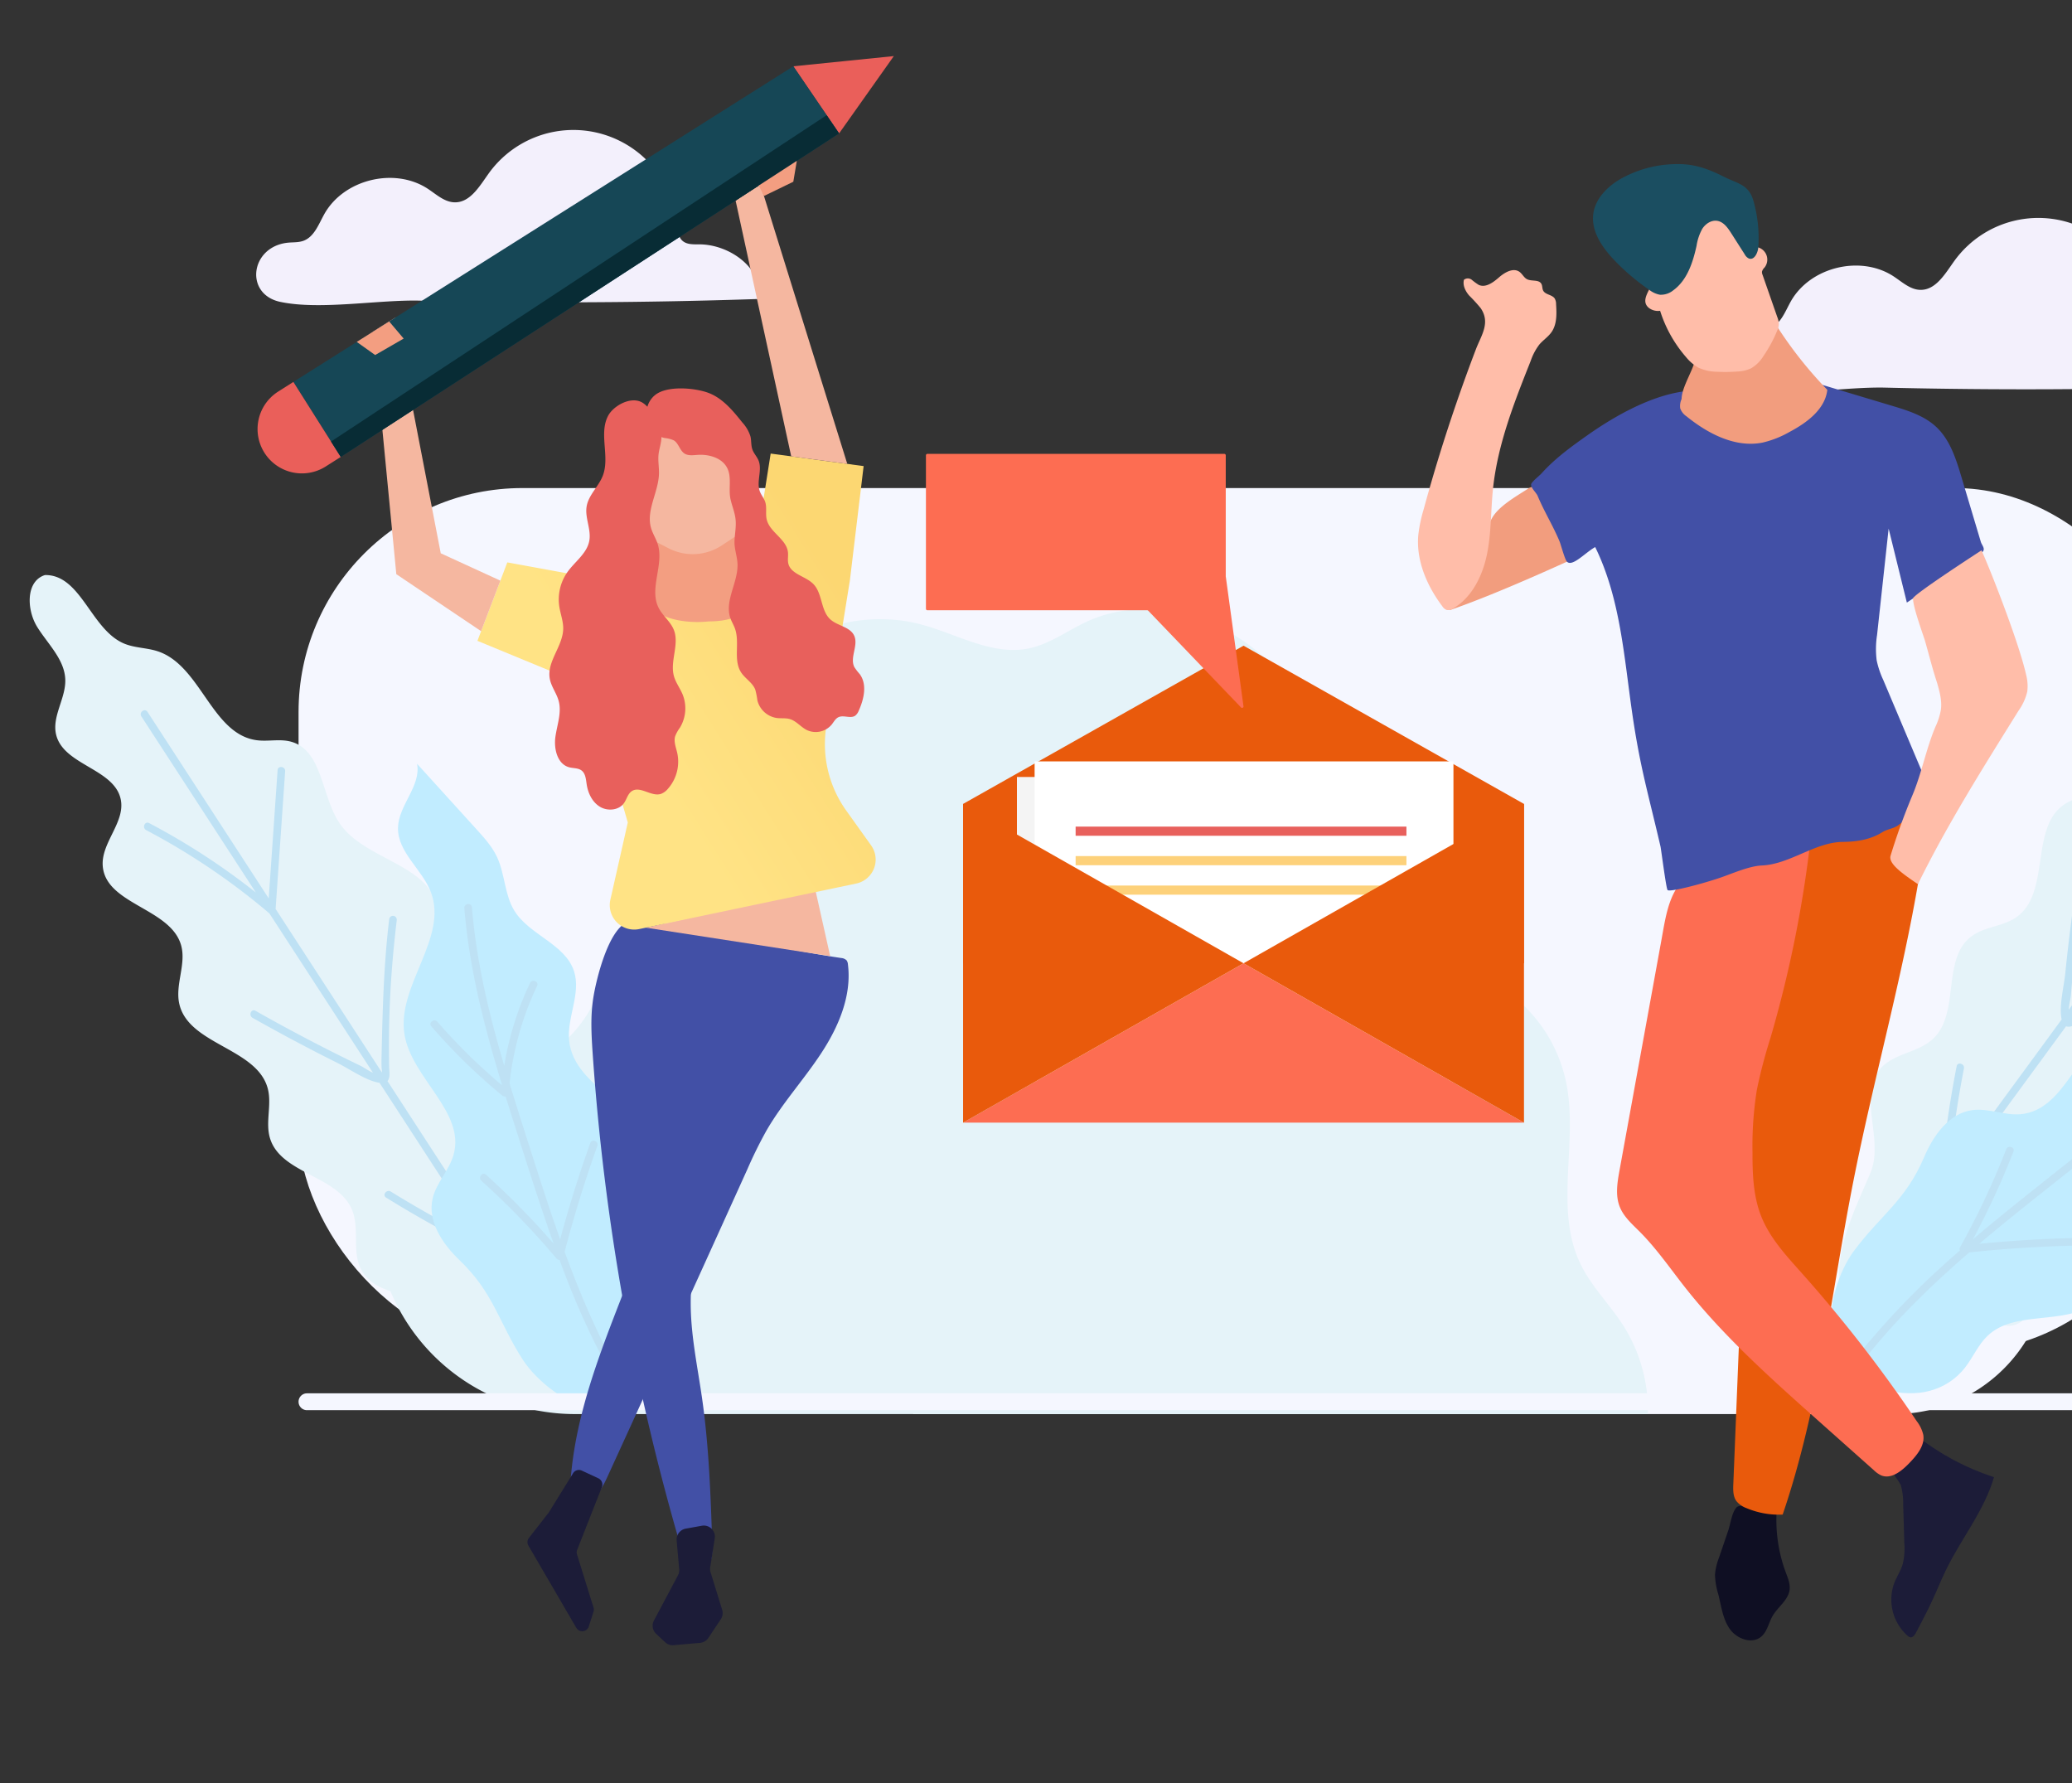<svg id="illustration_3" data-name="illustration 3" xmlns="http://www.w3.org/2000/svg" xmlns:xlink="http://www.w3.org/1999/xlink" width="702" height="604" viewBox="0 0 702 604">
  <rect x="0" y="0" width="702" height="604" fill="#333333" stroke="none"/>
  <defs>
    <clipPath id="clip-path">
      <rect id="Rectangle_1337" data-name="Rectangle 1337" width="702" height="604" transform="translate(898 5214)" fill="none"/>
    </clipPath>
    <linearGradient id="linear-gradient" x1="0.881" y1="0.217" x2="0.368" y2="0.603" gradientUnits="objectBoundingBox">
      <stop offset="0.018" stop-color="#fcd772"/>
      <stop offset="0.971" stop-color="#ffe385"/>
    </linearGradient>
  </defs>
  <g id="Mask_Group_14" data-name="Mask Group 14" transform="translate(-898 -5214)" clip-path="url(#clip-path)">
    <g id="Group_2343" data-name="Group 2343" transform="translate(806.958 5172.423)">
      <g id="Group_2335" data-name="Group 2335" transform="translate(101.096 85.685)">
        <rect id="Rectangle_1172" data-name="Rectangle 1172" width="637.124" height="292.797" rx="75.861" transform="translate(91.099 121.223)" fill="#f5f7ff"/>
        <g id="Group_2326" data-name="Group 2326" transform="translate(76.746)">
          <path id="Path_6135" data-name="Path 6135" d="M323.45,134.727c1.371-10.289-9.95-18.48-20.329-18.5-1.98,0-4.187.115-5.674-1.192-1.526-1.341-1.654-3.618-1.85-5.64a35.3,35.3,0,0,0-63.8-17.217c-3.084,4.292-6.273,9.919-11.557,9.813-3.423-.069-6.171-2.658-9.026-4.548-11.29-7.468-28.554-3.263-35.147,8.558-1.921,3.442-3.418,7.736-7.135,9.048-1.72.609-3.606.426-5.417.64-12.553,1.495-14.5,17.445-2.363,20.023,13.448,2.856,33.17-.757,47.218-.42Q265.9,136.667,323.45,134.727Z" transform="translate(-153.004 -77.559)" fill="#f3f0fc"/>
          <path id="Path_6136" data-name="Path 6136" d="M658.6,154.556c1.362-10.23-9.894-18.375-20.216-18.4-1.968,0-4.162.115-5.64-1.184-1.517-1.334-1.646-3.6-1.839-5.608a35.1,35.1,0,0,0-63.437-17.12c-3.066,4.268-6.238,9.862-11.491,9.757-3.4-.069-6.137-2.644-8.976-4.521-11.226-7.425-28.392-3.245-34.948,8.509-1.909,3.423-3.4,7.691-7.1,9-1.709.6-3.584.423-5.385.637-12.482,1.484-14.418,17.346-2.349,19.91,13.372,2.84,32.981-.754,46.948-.418Q601.381,156.486,658.6,154.556Z" transform="translate(7.832 -67.915)" fill="#f3f0fc"/>
        </g>
        <g id="Group_2327" data-name="Group 2327" transform="translate(117.017 134.587)">
          <path id="Path_6137" data-name="Path 6137" d="M688.54,361.588V416.44a52.477,52.477,0,0,1-52.475,52.477H303.688c-.118-.927-.185-1.9-.219-2.93-.69-18.332,1.144-37.894,12.171-52.556,9.764-12.946,25.42-20.219,41.16-24.107,14.73-3.653,30.975-5.219,42.356-15.269,15.958-14.074,15.857-38.3,18.635-59.392,2.778-21.078,11.43-43.7,30.184-53.349.488-.269.977-.506,1.482-.741,4.462-2.07,9.276-3.333,13.62-5.623,20.335-10.69,23.164-38.2,35.335-57.691,17.593-28.148,59.476-37.456,87.32-19.41,6.211,4.023,11.85,9.377,14.679,16.212,5.859,14.124-1.229,31.6,6.162,44.981,10.5,18.99,41.4,15.926,54.391,33.3,7.879,10.555,6.548,25.033,6.044,38.2-.506,13.148,1.363,28.483,12.508,35.487l.083.052A18.385,18.385,0,0,1,688.54,361.588Z" transform="translate(-121.338 -168.588)" fill="#f5f7ff"/>
          <path id="Path_6138" data-name="Path 6138" d="M611.472,459.956H247.931a67.69,67.69,0,0,1-67.689-67.69h0a41.883,41.883,0,0,1,16.448-33.389,74.756,74.756,0,0,1,12.456-7.672c11.547-5.623,24.7-8.451,34.476-16.766,12.777-10.858,16.969-28.467,21.06-44.729,6.329-25.2,14.461-50.773,31.127-70.687,16.649-19.932,43.685-33.114,68.853-26.7,12.391,3.148,24.444,10.808,36.986,8.283,7.271-1.481,13.383-6.211,20.151-9.275,19.948-9.025,44.679-2.055,60.486,13.1,13.165,12.643,20.859,29.931,24.595,47.927q1.138,5.4,1.785,10.842c.522,4.242.875,8.534,2.138,12.609,3.687,11.852,14.443,20.05,25.386,25.942,10.926,5.876,22.812,10.4,32.054,18.7a50.476,50.476,0,0,1,15.5,26.918c4.276,20.387-4.175,42.995,4.9,61.732,3.7,7.676,10,13.787,14.578,20.976A53.709,53.709,0,0,1,611.472,459.956Z" transform="translate(-180.242 -159.628)" fill="#e5f3f9"/>
        </g>
        <g id="Group_2334" data-name="Group 2334" transform="translate(0 131.68)">
          <g id="Group_2330" data-name="Group 2330" transform="translate(610.268)">
            <g id="Group_2328" data-name="Group 2328" transform="translate(2.805)">
              <path id="Path_6139" data-name="Path 6139" d="M526.385,388c4.659-11.268-4.7-26.465,3.565-35.426,4.572-4.954,12.576-5.191,17.526-9.767,9.326-8.62,2.9-27.051,13.014-34.732,4.44-3.37,10.729-3.344,15.3-6.541,11.76-8.232,4.369-30.487,16.4-38.317,5.581-3.633,13.407-2.456,18.742-6.439,10.45-7.8,3.843-28.69,15.622-34.285,7.162-3.4,16.568,1.932,23.278-2.3,9.025-5.688,3.958-22.226,12.765-28.245,5.25-3.588,12.632-1.274,18.514-3.7,6.34-2.614,9.186-9.789,13.357-15.233s13.148-9.156,17.375-3.757c4.483,11.39-11.822,21.092-12.215,33.327-.126,3.9,1.425,7.669,1.588,11.565.64,15.419-19.813,26.993-16.29,42.019.892,3.807,3.319,7.209,3.655,11.105.961,11.124-13.781,16.07-20.127,25.257-8.491,12.292-2.107,33.2-14.906,40.9-4.413,2.657-10.367,2.954-13.616,6.952-6.2,7.635,2.846,21.449-4.4,28.1-3.415,3.137-8.68,2.707-13.122,4.039a16.819,16.819,0,0,0-11.439,17.854c.754,5.36,4.119,10.928,1.75,15.8-3.763,7.734-16.377,4.1-23.076,9.491-4.255,3.426-4.954,9.48-6.594,14.692s-6.164,10.784-11.445,9.388c-1.971-.522-3.565-1.944-5.41-2.812-15.891-7.462-31.772,22.773-45.309,2.589C509.317,422.282,520.038,403.349,526.385,388Z" transform="translate(-515.753 -166.622)" fill="#e5f3f9"/>
              <path id="Path_6140" data-name="Path 6140" d="M675.767,252.845c1.583-.478,1.007-3-.591-2.516L633.5,262.891,678.045,202.1c.985-1.344-1.2-2.723-2.178-1.388l-42.041,57.373a232.355,232.355,0,0,0,9.182-42.132c.2-1.647-2.383-1.718-2.584-.075a228.625,228.625,0,0,1-11.6,49.015l0,.019-38.039,51.913c.041-1.558.6-3.631.708-4.832q.541-6.247,1.215-12.482c.989-9.145,2.206-18.258,3.6-27.349.251-1.638-2.333-1.7-2.583-.077q-2.466,16.119-4.115,32.339c-.448,4.5-2.159,11.084-1.283,15.473.015.075.031.149.046.225q-19.126,26.1-38.253,52.206c1.164-11.942,2.854-23.805,5.148-35.591.315-1.615-2.151-2.392-2.469-.758a384.717,384.717,0,0,0-5.673,40.437l-25.382,34.637c-.985,1.344,1.2,2.725,2.179,1.39l25.6-34.933c4.8-3.677,13.345-3.361,19.03-4.165l19.358-2.74c1.646-.234,1.048-2.749-.59-2.516l-24.2,3.426c-3.433.485-7.085.658-10.413,1.646l37.164-50.719c1.48.556,3.39-.659,4.642-1.159q8.736-3.486,17.636-6.534c9.822-3.337,19.787-6.2,29.855-8.686a1.292,1.292,0,0,0-.59-2.515c-15.687,3.872-30.686,9.19-45.888,14.568L593.3,319a6.816,6.816,0,0,1-1.4.665l39.069-53.319Q653.368,259.6,675.767,252.845Z" transform="translate(-513.007 -150.569)" fill="#bee1f4"/>
            </g>
            <g id="Group_2329" data-name="Group 2329" transform="translate(0 143.176)">
              <path id="Path_6141" data-name="Path 6141" d="M545.44,336.469c3.12-7.333,8.445-14.88,16.346-15.922,5.435-.717,10.863,1.87,16.324,1.393,15.054-1.316,19.193-22.525,32.307-30.033,14.457-8.275,35.657,2.383,48.146-8.637,6.23-5.5,8.664-15.416,16.5-18.178,7.217-2.543,16.021,2.382,22.535-1.631q-6.82,13.362-13.638,26.725c-1.771,3.472-3.582,7-6.3,9.8-4.452,4.583-11.01,6.862-14.921,11.915-5.958,7.7-4.422,20.068-12.008,26.17-6.207,4.993-15.549,3.238-22.661,6.828-14.858,7.5-11.661,32.259-25.5,41.5-10.469,6.992-26.495,1.934-35.626,10.6-3.194,3.031-4.922,7.271-7.628,10.746-12.879,16.536-41.76,8-45.142-11.958-1.459-8.612,2.3-20.531,7.393-27.414C530.575,356.189,539.126,351.305,545.44,336.469Z" transform="translate(-513.856 -263.46)" fill="#c1ecff"/>
              <path id="Path_6142" data-name="Path 6142" d="M654.193,285.36c-18.645,8.868-35.135,20.53-51.236,32.972-.1.027-.2.053-.293.078a193.491,193.491,0,0,1,12.329-27.966c.787-1.456-1.388-2.854-2.179-1.39a197.685,197.685,0,0,0-13.438,30.865,1.234,1.234,0,0,0,.163,1.066c-5.327,4.163-10.626,8.393-15.959,12.624-8.392,6.658-16.778,13.348-24.929,20.29a272.477,272.477,0,0,0,13.724-29.7c.6-1.55-1.869-2.3-2.469-.759A267.549,267.549,0,0,1,554.3,356.568a1.283,1.283,0,0,0-.087,1.162,271.534,271.534,0,0,0-33.135,33.747c-1.044,1.294,1.147,2.669,2.179,1.388,10.222-12.674,21.885-23.916,34.145-34.516q18.685-2,37.464-2.332c1.656-.03,1.746-2.612.077-2.583-11.413.2-22.791.891-34.145,2,8.033-6.813,16.286-13.383,24.531-19.924,6.272-4.977,12.5-9.953,18.79-14.818a102.481,102.481,0,0,1,34.189-2.973c1.656.135,1.731-2.448.075-2.583a104.335,104.335,0,0,0-29.283,1.74c14.553-11.028,29.563-21.274,46.3-29.236C656.906,286.927,655.692,284.646,654.193,285.36Z" transform="translate(-510.533 -253.046)" fill="#bee1f4"/>
            </g>
          </g>
          <g id="Group_2333" data-name="Group 2333" transform="translate(0 19.008)">
            <g id="Group_2331" data-name="Group 2331">
              <path id="Path_6143" data-name="Path 6143" d="M245.157,430.382c-8.889-8.348-26.416-4.975-31.868-15.881-3.015-6.029-.4-13.6-2.927-19.85-4.758-11.775-24.271-12.292-27.871-24.471-1.579-5.345.671-11.217-.7-16.62-3.535-13.914-26.964-14.884-30.025-28.909-1.419-6.505,2.451-13.407.617-19.808-3.594-12.535-25.47-13.755-26.53-26.751-.645-7.9,7.675-14.812,6.1-22.583-2.122-10.455-19.383-11.572-21.894-21.941-1.5-6.182,3.282-12.266,3.1-18.623-.2-6.856-5.9-12.059-9.514-17.887s-3.908-15.539,2.641-17.579c12.238-.158,15.538,18.526,26.839,23.227,3.6,1.5,7.676,1.382,11.377,2.61,14.648,4.863,18.227,28.09,33.527,30.117,3.877.513,7.917-.551,11.68.515,10.744,3.041,10.147,18.579,16.491,27.768,8.488,12.294,30.3,13.728,32.971,28.426.923,5.068-.908,10.741,1.68,15.2,4.944,8.5,21.067,4.934,24.725,14.065,1.725,4.305-.543,9.077-.869,13.7a16.82,16.82,0,0,0,12.646,17.021c5.281,1.193,11.679.018,15.393,3.956,5.9,6.259-1.969,16.768.7,24.942,1.7,5.193,7.112,7.991,11.4,11.37s7.9,9.585,4.727,14.03c-1.186,1.657-3.081,2.644-4.545,4.063-12.607,12.218,10.045,37.777-13.626,43.289C271.174,458.487,257.264,441.753,245.157,430.382Z" transform="translate(-101.096 -179.478)" fill="#e5f3f9"/>
              <path id="Path_6144" data-name="Path 6144" d="M175.479,231.109c.114-1.65-2.447-2-2.562-.339q-1.506,21.71-3.01,43.419l-41.073-63.184c-.908-1.4-2.972.158-2.07,1.547l38.765,59.634A232.333,232.333,0,0,0,129.38,248.68c-1.47-.772-2.45,1.619-.986,2.389a228.67,228.67,0,0,1,41.732,28.2l.016.01,35.076,53.96c-1.442-.591-3.182-1.851-4.268-2.373q-5.649-2.719-11.241-5.558-12.3-6.245-24.3-13.049c-1.443-.815-2.42,1.579-.986,2.388q14.2,8.015,28.786,15.3c4.051,2.015,9.6,5.947,14.013,6.681.077.013.152.024.228.037l35.274,54.263q-16.132-7.977-31.46-17.418c-1.4-.866-3,1.164-1.585,2.039a384.871,384.871,0,0,0,35.806,19.627l23.4,36c.908,1.4,2.973-.158,2.071-1.545l-23.6-36.309c-1.739-5.794,1.584-13.669,2.845-19.271l4.294-19.074c.365-1.622-2.2-1.953-2.562-.339l-5.367,23.842c-.76,3.381-1.894,6.857-2.147,10.32q-17.137-26.358-34.27-52.718c1.044-1.187.585-3.405.56-4.752-.111-6.27-.08-12.539.136-18.807.358-10.367,1.209-20.7,2.451-31a1.293,1.293,0,0,0-2.562-.339c-1.934,16.04-2.272,31.952-2.629,48.072q.02,1.2.041,2.392a6.794,6.794,0,0,1,.126,1.544q-18.013-27.711-36.027-55.42Q173.862,254.447,175.479,231.109Z" transform="translate(-88.921 -164.654)" fill="#bee1f4"/>
            </g>
            <g id="Group_2332" data-name="Group 2332" transform="translate(124.786 63.94)">
              <path id="Path_6145" data-name="Path 6145" d="M206.343,390.878c-5.753-5.515-10.923-13.168-9.1-20.927,1.254-5.337,5.6-9.5,7.084-14.773,4.1-14.544-14.268-25.924-16.644-40.848-2.618-16.45,14.857-32.5,8.973-48.085-2.935-7.773-11.349-13.561-11.155-21.869.177-7.648,7.9-14.139,6.455-21.651l20.164,22.218c2.62,2.887,5.278,5.831,6.931,9.362,2.71,5.785,2.518,12.725,5.858,18.172,5.09,8.3,17.2,11.244,20.222,20.5,2.471,7.573-2.479,15.688-1.641,23.609,1.751,16.552,26.038,22.331,29.78,38.549,2.83,12.267-7.576,25.463-2.706,37.072,1.7,4.06,5.058,7.178,7.348,10.939,10.9,17.9-7.311,41.885-27.17,37.98-8.571-1.685-18.385-9.424-23.02-16.623C219.52,411.764,217.983,402.037,206.343,390.878Z" transform="translate(-185.497 -222.725)" fill="#c1ecff"/>
              <path id="Path_6146" data-name="Path 6146" d="M204.427,256.276c1.691,20.578,6.757,40.13,12.69,59.593-.01.1-.021.2-.03.3A193.432,193.432,0,0,1,195.3,294.737c-1.084-1.252-3.16.288-2.07,1.547a197.666,197.666,0,0,0,24.106,23.5,1.229,1.229,0,0,0,1.054.226c2,6.457,4.085,12.91,6.152,19.4,3.254,10.206,6.541,20.417,10.145,30.5a272.591,272.591,0,0,0-22.914-23.353c-1.236-1.113-2.815.931-1.585,2.04a267.315,267.315,0,0,1,25.452,26.326,1.287,1.287,0,0,0,1.057.494,271.505,271.505,0,0,0,19.824,42.939c.84,1.434,2.9-.127,2.07-1.546-8.231-14.049-14.615-28.936-20.185-44.156q4.75-18.179,11.087-35.863c.559-1.557-1.826-2.556-2.389-.985q-5.779,16.116-10.219,32.639c-3.526-9.925-6.748-19.97-9.944-30-2.432-7.629-4.881-15.218-7.2-22.821a102.476,102.476,0,0,1,9.329-33.025c.711-1.5-1.677-2.487-2.389-.986a104.421,104.421,0,0,0-8.744,28c-5.16-17.514-9.425-35.18-10.942-53.654C206.854,254.294,204.291,254.622,204.427,256.276Z" transform="translate(-181.944 -207.348)" fill="#bee1f4"/>
            </g>
          </g>
        </g>
        <path id="Path_6147" data-name="Path 6147" d="M796.98,372.673H165.567a2.855,2.855,0,0,1-2.855-2.854h0a2.855,2.855,0,0,1,2.855-2.855H796.98a2.854,2.854,0,0,1,2.855,2.855h0A2.854,2.854,0,0,1,796.98,372.673Z" transform="translate(-71.613 60.924)" fill="#f5f7ff"/>
      </g>
      <g id="Group_2338" data-name="Group 2338" transform="translate(404.757 195.328)">
        <g id="Group_2337" data-name="Group 2337" transform="translate(12.58 64.981)">
          <path id="Path_6148" data-name="Path 6148" d="M314.989,249.266l95.017-53.6,95.017,53.6v53.987H314.989Z" transform="translate(-314.989 -195.667)" fill="#e95a0c"/>
          <g id="Group_2336" data-name="Group 2336" transform="translate(18.248 39.194)">
            <rect id="Rectangle_1173" data-name="Rectangle 1173" width="141.903" height="109" transform="translate(0 5.279)" fill="#f4f4f4"/>
            <rect id="Rectangle_1174" data-name="Rectangle 1174" width="141.903" height="109.001" transform="translate(5.986)" fill="#fff"/>
            <rect id="Rectangle_1175" data-name="Rectangle 1175" width="112.078" height="3.101" transform="translate(19.883 22.093)" fill="#e8605c"/>
            <rect id="Rectangle_1176" data-name="Rectangle 1176" width="112.078" height="3.101" transform="translate(19.883 32.073)" fill="#fdd17a"/>
            <rect id="Rectangle_1177" data-name="Rectangle 1177" width="112.078" height="3.101" transform="translate(19.883 42.053)" fill="#fdd17a"/>
          </g>
          <path id="Path_6149" data-name="Path 6149" d="M505.023,322.42l-95.017-53.986L314.989,322.42Z" transform="translate(-314.989 -160.848)" fill="#fd6d52"/>
          <path id="Path_6150" data-name="Path 6150" d="M314.989,231.919l95.017,53.987-95.017,53.986Z" transform="translate(-314.989 -178.321)" fill="#e95a0c"/>
          <path id="Path_6151" data-name="Path 6151" d="M474.272,231.919V339.892l-95.017-53.986Z" transform="translate(-284.237 -178.321)" fill="#e95a0c"/>
        </g>
        <path id="Path_6152" data-name="Path 6152" d="M408.055,193.244V152.215a.5.5,0,0,0-.5-.5H306.977a.5.5,0,0,0-.5.5V204.2a.5.5,0,0,0,.5.5h74.472a.51.51,0,0,1,.29.092l31.55,32.883a.5.5,0,0,0,.755-.578l-5.958-43.677A.488.488,0,0,1,408.055,193.244Z" transform="translate(-306.48 -151.717)" fill="#fd6d52"/>
      </g>
      <g id="Group_2342" data-name="Group 2342" transform="translate(178.304 60.577)">
        <g id="Group_2339" data-name="Group 2339" transform="translate(393.16 36.581)">
          <path id="Path_6153" data-name="Path 6153" d="M531.713,399.113q.2,6.7.389,13.411a22.5,22.5,0,0,1-.541,7.045c-.652,2.2-1.959,4.14-2.808,6.27a16.356,16.356,0,0,0,4.455,18.008,2,2,0,0,0,.884.509c.878.164,1.541-.754,1.959-1.545,1.956-3.708,3.914-7.418,5.667-11.226,1.578-3.427,2.987-6.933,4.654-10.318,5.178-10.512,12.842-19.9,16.113-31.151a85.117,85.117,0,0,1-23.242-11.793,1.618,1.618,0,0,0-.909-.4,1.579,1.579,0,0,0-.933.466c-2.2,1.826-8.909,6.7-8.946,9.8-.016,1.452,2.027,3.359,2.518,4.852A21.513,21.513,0,0,1,531.713,399.113Z" transform="translate(-367.338 54.694)" fill="#1c1c38"/>
          <path id="Path_6154" data-name="Path 6154" d="M488.653,410.344a20.281,20.281,0,0,0-1.363,5.833,25.765,25.765,0,0,0,1.189,6.82c.968,3.977,1.489,8.229,3.863,11.563s7.483,5.2,10.611,2.562c2.068-1.745,2.518-4.709,3.878-7.047,1.795-3.081,5.306-5.324,5.74-8.862.245-2.006-.588-3.964-1.294-5.856a50.807,50.807,0,0,1-3.066-21.147c.055-.744-11.982-2.589-13.627-.881-1.533,1.591-2.079,5.714-2.787,7.792Q490.224,405.732,488.653,410.344Z" transform="translate(-386.671 61.729)" fill="#0f0f23"/>
          <path id="Path_6155" data-name="Path 6155" d="M509.51,283.139c-2.076,9.189-5.593,17.989-8.031,27.089-4.539,16.942-5.271,34.637-5.978,52.163q-2,49.624-4,99.251c-.081,1.986-.114,4.137,1.044,5.753a7.815,7.815,0,0,0,3.47,2.406,28.249,28.249,0,0,0,12.208,2.167c12.419-36.445,16.485-75.107,23.943-112.881,6.813-34.511,16.5-68.439,22.3-103.133.738-4.406,1.385-9.075-.276-13.221-2.522-6.288-9.862-9.547-16.635-9.353a37.5,37.5,0,0,0-16.812,4.876c-4.093,2.4-4.646,6.261-5.726,10.851C512.38,260.312,512.044,271.912,509.51,283.139Z" transform="translate(-384.67 -14.475)" fill="#e95a0c"/>
          <path id="Path_6156" data-name="Path 6156" d="M454.383,159.285a4.9,4.9,0,0,0-1.428.688c-3.642,2.345-8.794,5.278-11.405,8.806-2.089,2.821-3.378,7.879-4.69,11.235q-2.368,6.061-4.739,12.122c-.868,2.222-5.367,6.568-5.617,8.941,12.743-4.413,28.9-11.513,41.182-17.093l-10.86-22.964a2.96,2.96,0,0,0-1.446-1.7A1.739,1.739,0,0,0,454.383,159.285Z" transform="translate(-415.754 -49.954)" fill="#f29d7e"/>
          <path id="Path_6157" data-name="Path 6157" d="M479.886,274.4q-7.095,38.986-14.191,77.973c-.757,4.156-1.489,8.577.092,12.495,1.354,3.352,4.2,5.821,6.755,8.382,5.7,5.719,10.292,12.425,15.288,18.771,13.094,16.636,28.995,30.812,44.806,44.892q9.605,8.556,19.212,17.109a9.219,9.219,0,0,0,2.434,1.736c3.417,1.453,7.007-1.461,9.579-4.138,2.559-2.661,5.317-5.9,4.743-9.551a11.939,11.939,0,0,0-2.207-4.629,465.9,465.9,0,0,0-38.943-50.157c-5.293-5.935-10.855-11.915-13.783-19.309-2.707-6.838-2.95-14.374-2.936-21.73a119.55,119.55,0,0,1,1.5-21.185,172.913,172.913,0,0,1,4.606-17.525A403.89,403.89,0,0,0,530,243.8a4.71,4.71,0,0,0-.3-3.031c-1-1.652-3.429-1.446-5.309-1a178.682,178.682,0,0,0-32.115,10.871C482.8,254.9,481.627,264.835,479.886,274.4Z" transform="translate(-397.406 -11.565)" fill="#fd6d52"/>
          <path id="Path_6158" data-name="Path 6158" d="M448.585,166.386c-.566.625-3.182,2.706-3.4,3.523-.3,1.15,1.708,2.877,2.168,3.974,2.315,5.522,5.127,9.927,7.441,15.449.393.936,1.779,6.145,2.5,6.863,1.853,1.851,6.219-3.108,9.566-4.953,8.534,17.369,9.779,37.251,12.563,56.4,2.663,18.311,5.386,27.023,9.57,45.046.2.858,1.873,14.015,2.383,14.73.606.85,12.113-2.182,18.087-4.255,3.995-1.385,9.638-3.883,13.862-4.057,9.458-.389,17.974-7.891,27.438-7.991,4.736-.052,9.335-.758,13.352-3.266,1.98-1.235,3.9-1.128,5.713-2.6,2.913-2.372,7.088-3.406,8.907-6.693,1.873-3.384.387-7.568-1.118-11.132l-13.182-31.219a30.712,30.712,0,0,1-2.2-6.553,30.715,30.715,0,0,1,.124-8.615q1.963-18.026,3.924-36.05,3.085,12.53,6.171,25.064,11.628-7.791,23.254-15.58c.832-.557,2.406-1.18,2.735-2.126.322-.918-.646-1.928-.924-2.861q-3.278-10.96-6.553-21.92c-1.844-6.165-3.871-12.637-8.571-17.034-4.1-3.831-9.675-5.559-15.05-7.171l-24.9-7.471a12.827,12.827,0,0,0-4.512-.781,14.948,14.948,0,0,0-4.768,1.545,45.416,45.416,0,0,1-19.256,3.639c-5.371-.157-10.808-2.5-16.138-1.9-11.636,1.308-24.089,8.312-33.485,14.931C458.564,157.36,453.279,161.191,448.585,166.386Z" transform="translate(-406.828 -61.501)" fill="#4250a6"/>
          <path id="Path_6159" data-name="Path 6159" d="M543.275,218.571c.865,3,1.739,6.109,1.334,9.207a22.841,22.841,0,0,1-1.873,5.849c-3.139,7.427-4.66,15.786-7.8,23.213a215.3,215.3,0,0,0-7.378,20.4c-.791,2.6,3.51,5.778,9.266,9.668,9.86-20.115,22.234-39.732,34.075-58.748a18.4,18.4,0,0,0,2.973-6.528,14.89,14.89,0,0,0-.384-5.608c-2.38-10.737-11.914-35.094-15.121-42.207,0,0-23.208,15.023-23.208,16.3,0,3.077,3.488,12.388,4.113,14.557C540.6,209.3,541.755,214.013,543.275,218.571Z" transform="translate(-367.444 -42.971)" fill="#ffbda9"/>
          <path id="Path_6160" data-name="Path 6160" d="M440.466,122.488a54.218,54.218,0,0,0-3.924-4.291c-1.258-1.478-2.227-3.442-1.737-5.321a2.155,2.155,0,0,1,2.657.027,22.15,22.15,0,0,0,2.323,1.7c2.357,1.11,4.94-.826,6.9-2.539s4.864-3.378,6.967-1.839c.937.688,1.442,1.888,2.465,2.441,1.56.844,4.005.04,4.9,1.57.4.689.259,1.588.621,2.3.735,1.449,3.044,1.356,3.93,2.719a3.866,3.866,0,0,1,.449,1.9c.2,3.253.321,6.785-1.544,9.458-1.122,1.607-2.839,2.7-4.11,4.19a19.247,19.247,0,0,0-2.936,5.54c-5.581,14.046-11.217,28.31-12.783,43.342-.767,7.372-.547,14.86-2.026,22.121s-5,14.55-11.359,18.362a3.018,3.018,0,0,1-2.293.577,3.17,3.17,0,0,1-1.515-1.291c-5.192-6.9-8.864-15.39-8.127-23.995a49.18,49.18,0,0,1,1.8-8.713q5.005-18.35,11.206-36.346,3.12-9.062,6.541-18.022C440.677,131.678,443.857,127.461,440.466,122.488Z" transform="translate(-419.233 -73.691)" fill="#ffbda9"/>
          <path id="Path_6161" data-name="Path 6161" d="M479.818,147.55a5.655,5.655,0,0,0-.464,3.188,5.477,5.477,0,0,0,2.13,2.689c7.3,5.9,16.547,10.718,25.754,8.893a33.716,33.716,0,0,0,9.128-3.6c5.887-3.123,12.059-7.656,12.822-14.276A139.234,139.234,0,0,1,512.05,122.8c-.343-.535-.76-1.125-1.388-1.215a2.227,2.227,0,0,0-1.134.242c-7.131,2.919-15.779,5.13-22.324,9.17-2.147,1.325-2.589,2.953-3.426,5.3C482.667,139.414,479.818,144.275,479.818,147.55Z" transform="translate(-390.508 -67.969)" fill="#f29d7e"/>
          <path id="Path_6162" data-name="Path 6162" d="M472.52,128.539a5.064,5.064,0,0,0,3.818.982,44.073,44.073,0,0,0,8.732,15.626,14.99,14.99,0,0,0,4.23,3.633,15.457,15.457,0,0,0,6.4,1.394,53.61,53.61,0,0,0,6.683-.075,12.375,12.375,0,0,0,4.747-1.069,12.2,12.2,0,0,0,4.257-4.231,46.607,46.607,0,0,0,4.549-8.383,6.6,6.6,0,0,0,.634-2.386,7.1,7.1,0,0,0-.535-2.4q-2.5-7.155-4.993-14.309a2.311,2.311,0,0,1-.192-1.063,3.173,3.173,0,0,1,.874-1.4,4.312,4.312,0,0,0-3.581-6.979q-1.275-2.57-2.549-5.142a12.175,12.175,0,0,0-1.758-2.855,8.336,8.336,0,0,0-2.71-1.9,12.408,12.408,0,0,0-10.728.1,17.729,17.729,0,0,0-6.7,6.933c-1.678,2.79-3,5.79-4.811,8.5-1.7,2.546-4.45,4.455-5.565,7.3C472.368,123.236,469.832,126.311,472.52,128.539Z" transform="translate(-394.309 -79.822)" fill="#ffbda9"/>
          <path id="Path_6163" data-name="Path 6163" d="M487.022,85.338a39.25,39.25,0,0,0-18.376,5.025c-4.458,2.6-8.51,6.662-9.205,11.776-.8,5.887,2.981,11.392,7.081,15.694a74.154,74.154,0,0,0,11.9,10.109,8.273,8.273,0,0,0,3.584,1.638,6.64,6.64,0,0,0,4.517-1.492c4.706-3.409,6.655-9.417,7.9-15.093a17.24,17.24,0,0,1,1.949-5.759c1.1-1.715,3.1-3.028,5.11-2.679,2.116.367,3.51,2.342,4.665,4.152l4.564,7.15a3.3,3.3,0,0,0,1.408,1.433c1.835.724,3.1-1.9,3.235-3.874a45.982,45.982,0,0,0-1.666-15.665c-1.585-5.546-5.326-5.793-9.831-8.059C498.23,86.866,493.492,85.112,487.022,85.338Z" transform="translate(-400.046 -85.319)" fill="#1b4e61"/>
        </g>
        <g id="Group_2341" data-name="Group 2341" transform="translate(0)">
          <path id="Path_6164" data-name="Path 6164" d="M316.836,269.86a2.844,2.844,0,0,1,1.805.806,2.681,2.681,0,0,1,.441,1.362c1.325,10.589-3.162,21.094-9.013,30.02s-13.138,16.879-18.5,26.107a147.507,147.507,0,0,0-6.585,13.318q-4.95,10.922-9.9,21.846-18.634,41.108-37.424,82.144c-1.241,2.7-2.611,5.54-5.129,7.109s-6.522,1.1-7.628-1.656c1.165-32.762,17.489-62.751,27.787-93.875a261.337,261.337,0,0,0,11.325-50.633,28.894,28.894,0,0,0,.108-8.849c-.59-3.1-2.132-5.97-2.63-9.088-.631-3.951.454-7.953,1.529-11.806,1.044-3.741,1.6-10.564,4.586-13.388,3.3-3.112,9.127-.682,12.989.018C292.655,265.48,304.716,268.065,316.836,269.86Z" transform="translate(-119.062 35.677)" fill="#4250a6"/>
          <path id="Path_6165" data-name="Path 6165" d="M230.516,284.526c-1.067,6.361-.705,12.866-.262,19.3a787.766,787.766,0,0,0,30.484,169.138c.874,2.953,2.605,6.53,5.679,6.356,3.566-.2,4.489-5,4.373-8.566-.547-16.837-1.1-33.716-3.5-50.39-1.495-10.394-3.708-20.741-3.823-31.241-.135-12.186,2.556-24.2,4.265-36.265,1.183-8.348,1.9-16.753,2.611-25.154q2.5-29.365,4.993-58.731a4.67,4.67,0,0,0-.235-2.463c-.617-1.251-2.16-1.672-3.523-1.96-6.844-1.449-23.736-8.444-30.11-5.077C235.388,262.689,231.526,278.335,230.516,284.526Z" transform="translate(-116.71 34.163)" fill="#4250a6"/>
          <path id="Path_6166" data-name="Path 6166" d="M304.737,274.1l-5.05-22.567-57.378,12.928Z" transform="translate(-110.733 30.795)" fill="#f5b7a0"/>
          <path id="Path_6167" data-name="Path 6167" d="M270.462,168.929,286.3,186.08s-15.881,30.861-44.55,11.767l4.709-28Z" transform="translate(-111.001 -8.73)" fill="#f39e81"/>
          <path id="Path_6168" data-name="Path 6168" d="M273.019,155.752l1.19,27.179-5.16,3.414a17.829,17.829,0,0,1-17.93,1.016l-6.3-3.21-4.674-35.713,31.507-4.285Z" transform="translate(-111.768 -20.585)" fill="#f5b7a0"/>
          <path id="Path_6169" data-name="Path 6169" d="M297.22,188.508S304.8,208.5,282.058,208.5c0,0-18.079,2.416-22.745-9.349L247.65,194.69l-33.825-6.182L203.7,215.084l37.532,15.489,13.413,46.036-5.907,26.171a8.294,8.294,0,0,0,9.794,9.941L332.027,297.3a8.293,8.293,0,0,0,5.042-12.94l-8.435-11.8a38.643,38.643,0,0,1-6.715-28.642l7.959-49.23,4.666-38.8-31.492-4.239Z" transform="translate(-129.206 -16.997)" fill="url(#linear-gradient)"/>
          <path id="Path_6170" data-name="Path 6170" d="M300.7,184.647,271.26,90l-8.4,5.451L281.7,182.089Z" transform="translate(-100.898 -46.498)" fill="#f5b7a0"/>
          <path id="Path_6171" data-name="Path 6171" d="M222.932,209.6l-20.2-9.266L187.31,120.5l-7.558,4.771,7.925,82.136L216.41,226.72Z" transform="translate(-140.667 -31.904)" fill="#f5b7a0"/>
          <g id="Group_2340" data-name="Group 2340">
            <path id="Path_6172" data-name="Path 6172" d="M276.087,64.032l34.053-3.455-18.548,26.2Z" transform="translate(-94.57 -60.577)" fill="#ea5f5a"/>
            <path id="Path_6173" data-name="Path 6173" d="M330.906,62.914,161.522,169.84l16.053,25.406L346.411,85.656Z" transform="translate(-149.39 -59.459)" fill="#164756"/>
            <path id="Path_6174" data-name="Path 6174" d="M165.45,135.234l-5.156,3.272a15.026,15.026,0,0,0-4.653,20.714h0a15.028,15.028,0,0,0,20.754,4.662l5.107-3.241Z" transform="translate(-153.316 -24.853)" fill="#ea5f5a"/>
            <path id="Path_6175" data-name="Path 6175" d="M173.447,189.887,342.283,80.3l-4.215-6.183L170.15,184.67Z" transform="translate(-145.261 -54.099)" fill="#082c35"/>
          </g>
          <path id="Path_6176" data-name="Path 6176" d="M187.028,121.377l4.913,5.8-9.652,5.572-6.244-4.442Z" transform="translate(-142.441 -31.483)" fill="#f39e81"/>
          <path id="Path_6177" data-name="Path 6177" d="M281.049,84.586l-1.178,7.069-9.946,4.824-1.748-3.538Z" transform="translate(-98.355 -49.088)" fill="#f39e81"/>
          <path id="Path_6178" data-name="Path 6178" d="M260.526,397.324l-5.465.983a3.747,3.747,0,0,0-3.071,4.02l.858,9.72a3.741,3.741,0,0,1-.424,2.089l-8.135,15.3a3.749,3.749,0,0,0,.748,4.5l3.041,2.85a3.752,3.752,0,0,0,2.893,1l8.958-.791a3.749,3.749,0,0,0,2.788-1.654L266.946,429a3.744,3.744,0,0,0,.463-3.188l-3.933-12.731a3.76,3.76,0,0,1-.121-1.69l1.539-9.791A3.75,3.75,0,0,0,260.526,397.324Z" transform="translate(-109.996 100.529)" fill="#1c1c38"/>
          <path id="Path_6179" data-name="Path 6179" d="M239.184,387.352l-5.6-2.61a2.334,2.334,0,0,0-2.97.89l-8.161,13.2a2.023,2.023,0,0,1-.146.21l-2.3,2.944-4.341,5.555a2.334,2.334,0,0,0-.177,2.611L231.707,438a2.335,2.335,0,0,0,4.242-.464l1.6-4.986a2.335,2.335,0,0,0,.006-1.4l-5.606-18.013a2.342,2.342,0,0,1,.058-1.549l8.37-21.262A2.333,2.333,0,0,0,239.184,387.352Z" transform="translate(-123.721 94.434)" fill="#1c1c38"/>
          <path id="Path_6180" data-name="Path 6180" d="M240.082,144.692c-3.21,6.074.679,13.874-1.795,20.284-1.421,3.681-4.826,6.519-5.479,10.41-.649,3.868,1.615,7.8.9,11.654-.788,4.277-4.864,7.017-7.387,10.558a16.138,16.138,0,0,0-2.79,11.587c.38,2.571,1.388,5.064,1.341,7.663-.108,5.908-5.6,11.074-4.554,16.889.485,2.681,2.317,4.935,3.022,7.566,1.063,3.968-.553,8.095-1.115,12.165s.665,9.177,4.625,10.271c1.416.39,3.049.211,4.224,1.091,1.388,1.039,1.495,3.025,1.756,4.737.455,2.987,1.892,5.979,4.471,7.551s6.392,1.249,8.148-1.208c.946-1.325,1.283-3.14,2.63-4.054,2.83-1.919,6.625,1.949,9.885.917a5.564,5.564,0,0,0,2.337-1.677,13.877,13.877,0,0,0,3.217-12.156c-.423-1.89-1.251-3.826-.719-5.688a12.2,12.2,0,0,1,1.619-2.914,12.612,12.612,0,0,0,.926-11.226c-.875-2.132-2.34-4.016-2.957-6.236-1.413-5.093,1.918-10.777-.04-15.688-1.127-2.825-3.8-4.767-5.163-7.483-3.282-6.52,1.931-14.615-.288-21.568-.6-1.87-1.709-3.548-2.259-5.432-1.754-6,2.494-12.1,2.682-18.348.065-2.2-.38-4.416-.142-6.609.206-1.9.92-3.735.97-5.646.1-3.6-3.371-10.214-6.633-11.988C247.689,138.027,241.879,141.293,240.082,144.692Z" transform="translate(-121.318 -22.832)" fill="#e8605c"/>
          <path id="Path_6181" data-name="Path 6181" d="M248.642,153.531a9.3,9.3,0,0,1,3.09.8c1.637,1.013,1.977,3.395,3.591,4.44,1.263.816,2.9.574,4.4.467,3.934-.278,8.445,1.02,10.144,4.58,1.53,3.207.276,7.064,1.076,10.525.541,2.343,1.461,4.437,1.7,6.829.248,2.457-.287,4.861-.371,7.33-.087,2.53.877,4.984,1.01,7.512.33,6.31-4.487,12.578-2.4,18.543.423,1.208,1.112,2.309,1.547,3.513,1.719,4.767-.682,10.625,2.091,14.865,1.39,2.126,3.906,3.473,4.8,5.85a28.055,28.055,0,0,1,.708,3.631,7.974,7.974,0,0,0,6.625,5.957c1.443.176,2.938-.05,4.336.349,2.21.631,3.715,2.679,5.769,3.714a7.073,7.073,0,0,0,8.448-1.848c.713-.893,1.258-2.014,2.295-2.5,1.764-.822,4.113.6,5.7-.531a4.043,4.043,0,0,0,1.181-1.708c1.776-3.949,2.887-8.889.308-12.365a18.378,18.378,0,0,1-1.8-2.348c-1.666-3.226,1.456-7.384-.077-10.675-1.4-3.006-5.617-3.272-8.071-5.5-3.319-3.012-2.615-8.757-5.742-11.967-2.629-2.7-7.647-3.307-8.5-6.974-.29-1.242.025-2.546-.117-3.812-.5-4.475-6.226-6.761-7.214-11.155-.433-1.926.127-4-.494-5.879-.417-1.263-1.335-2.305-1.807-3.548-1.26-3.324.9-7.254-.472-10.534-.538-1.288-1.573-2.329-2.049-3.64-.514-1.415-.322-2.99-.665-4.455a12.506,12.506,0,0,0-2.759-4.746c-3.149-3.936-6.511-8.034-11.191-9.909-4.5-1.8-14.316-2.76-18.444.686C240.244,143.238,242.153,152.175,248.642,153.531Z" transform="translate(-110.682 -24.14)" fill="#e8605c"/>
        </g>
      </g>
    </g>
  </g>
</svg>
